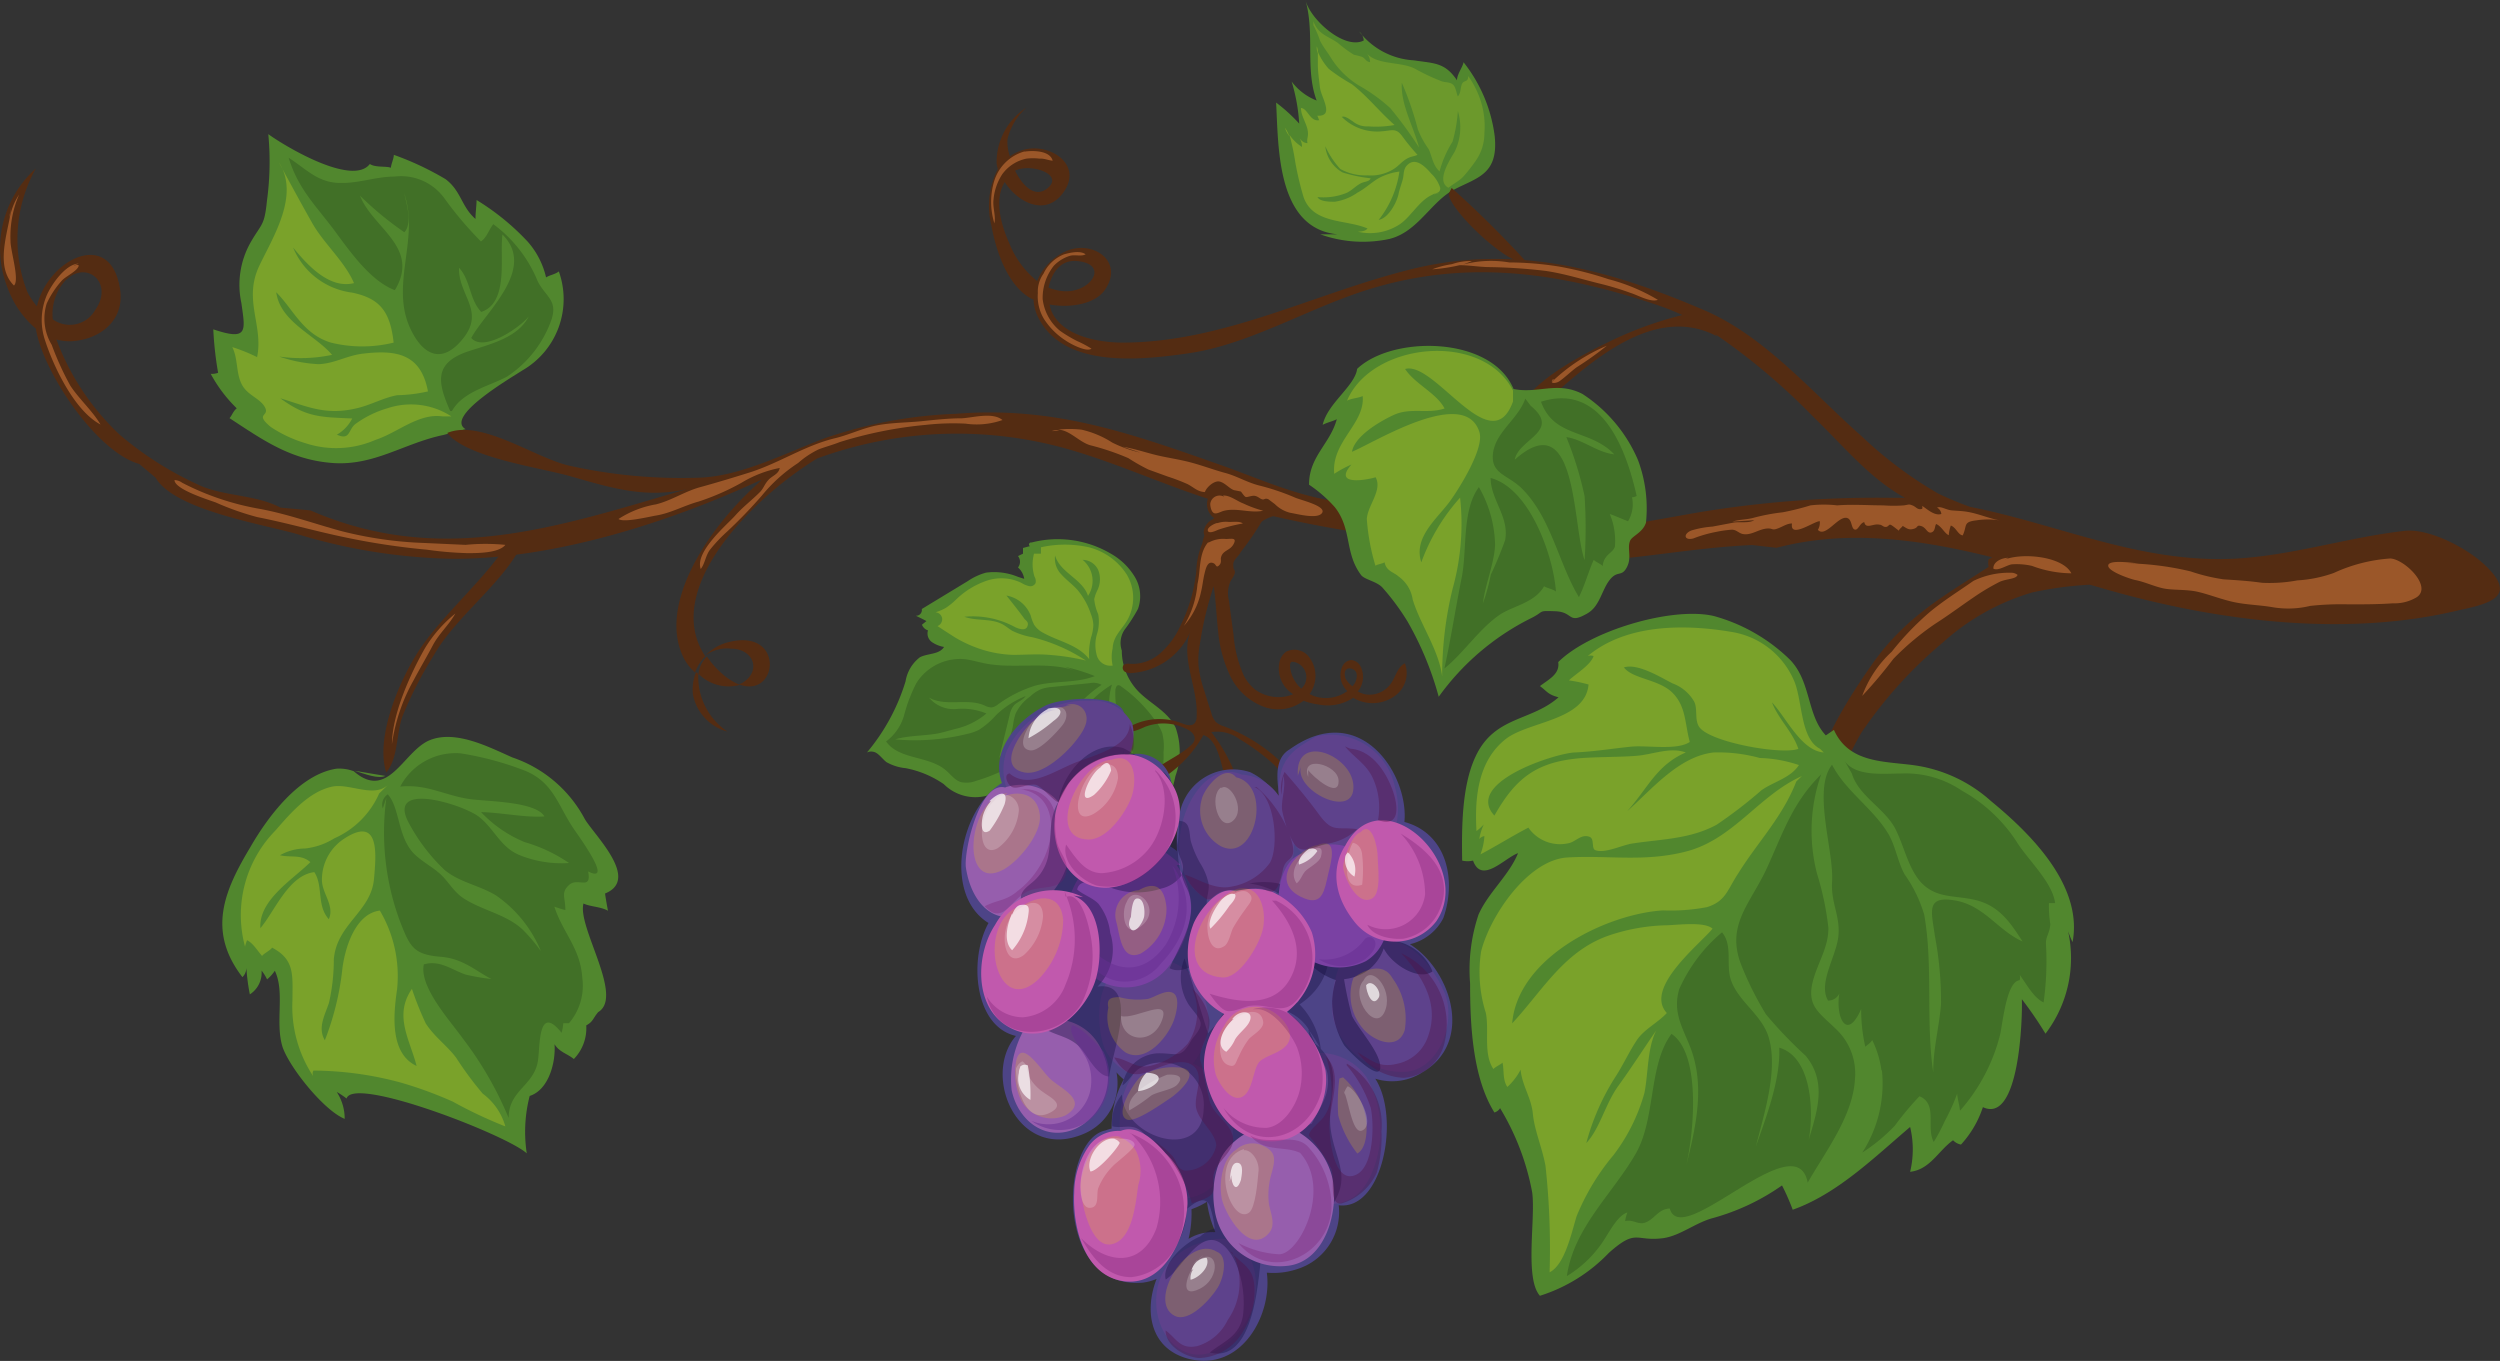 <svg xmlns="http://www.w3.org/2000/svg" viewBox="0 0 144.99 78.93"><rect x="0" y="0" width="144.99" height="78.93" fill="#333333" stroke="none"/><defs><style>.cls-1{fill:#51872e;}.cls-2{opacity:0.5;}.cls-3{fill:#31591f;}.cls-4{opacity:0.3;}.cls-5{fill:#d9e021;}.cls-6{fill:#542c12;}.cls-7{fill:#4d4487;}.cls-8{fill:#5e428c;}.cls-9{fill:#715399;}.cls-10{fill:#191144;}.cls-11{opacity:0.4;}.cls-12{fill:#965ead;}.cls-13{fill:#7a41a3;}.cls-14{fill:#c159ad;}.cls-15{fill:#662d91;}.cls-16{opacity:0.2;}.cls-17{fill:#f9d006;}.cls-18{fill:#fff;}.cls-19{opacity:0.7;}.cls-20{fill:#72166a;}.cls-21{fill:#4f1246;}.cls-22{fill:#9b5729;}</style></defs><g id="Layer_2" data-name="Layer 2"><g id="_ÎÓÈ_1" data-name="—ÎÓÈ_1"><path class="cls-1" d="M65.05,37.65s0,.05,0,.08a.65.65,0,0,0,0,.13Z"/><path class="cls-1" d="M68.18,42.2c-.48-1-1.56-1.42-2.26-2.21a3.42,3.42,0,0,1-.86-2.26,1.38,1.38,0,0,1,.17-1.22,9,9,0,0,0,.77-1.2,2.18,2.18,0,0,0-.19-1.86,3.8,3.8,0,0,0-1.37-1.33,6.07,6.07,0,0,0-4.6-.66c-.06,0-.14,0-.16.1a.09.09,0,0,0,.06.11l-.41.11,0,.33-.29.14a.53.53,0,0,1,0,.66,1.09,1.09,0,0,1,.36.66l-.35-.11a3.62,3.62,0,0,0-1.86-.25,3.52,3.52,0,0,0-1.06.49l-2.67,1.62a.33.33,0,0,1-.35.39c.21.1.42.2.62.31l-.26.21a.55.55,0,0,0,.35.33.61.61,0,0,0,.23.68,1.72,1.72,0,0,0,.7.28c-.27.45-.94.36-1.4.6a2.19,2.19,0,0,0-.83,1.39,11.7,11.7,0,0,1-2.24,4.13.59.59,0,0,1,.63.09c.18.14.32.33.5.47a2.78,2.78,0,0,0,1.11.35,5.81,5.81,0,0,1,2.22.93,2.59,2.59,0,0,0,3.59.06,5.79,5.79,0,0,0,.23,3.37c.09.24.16.58-.08.68a21.6,21.6,0,0,0,3-1.9.33.33,0,0,1,.2.2c.54.12,1.1-.77,1.53-.41a.64.64,0,0,1,.18.32,3.71,3.71,0,0,1,0,2.14.94.94,0,0,1,1-.21,27.85,27.85,0,0,0,2.69-2.52c-.07,0,0,.17.1.16s.14-.09.19-.16a7.74,7.74,0,0,0,.8-2.2A4.17,4.17,0,0,0,68.18,42.2Z"/><g class="cls-2"><path class="cls-3" d="M67.4,42.5a2.84,2.84,0,0,0-.39-.7,8.38,8.38,0,0,0-2-2,.25.25,0,0,0-.15-.06c-.1,0-.15.14-.17.25a4.68,4.68,0,0,0,.45,2.28,8.29,8.29,0,0,1,.88,4,4.35,4.35,0,0,0-.72-2.18,9.32,9.32,0,0,1-.6,3.54c.06-.83.12-1.66.19-2.48A8.34,8.34,0,0,1,65,44a3.07,3.07,0,0,0,.07-.53,3,3,0,0,0-.41-1.12,3.78,3.78,0,0,1-.17-2.65,6.31,6.31,0,0,0-2.64,3.2c-.74,1.49-1.49,3-2.23,4.45a11.57,11.57,0,0,1,1.25-3.28l.9-1.8a6.69,6.69,0,0,1,1.12-1.75,7.28,7.28,0,0,1,1-.8,1,1,0,0,0-.69-.1l-2.17.22a2.35,2.35,0,0,0-.65.13,2,2,0,0,0-.63.42,2.55,2.55,0,0,0-.85,1,3.27,3.27,0,0,0-.15.69,4.68,4.68,0,0,1-.8,1.88l.6-2.47a1.27,1.27,0,0,1,.24-.56c.19-.23.53-.3.69-.56a5.33,5.33,0,0,0-1.71,1.1,4.62,4.62,0,0,1-1,.86,3,3,0,0,1-.66.23,12.59,12.59,0,0,1-4.19.32c.81-.24,1.68-.19,2.51-.35.33-.07.65-.17,1-.26a4.22,4.22,0,0,0,1.78-.89,3.65,3.65,0,0,0-1.75-.26,1.86,1.86,0,0,1-1.58-.66c1,.55,2.21,0,3.23.46a.92.92,0,0,0,.39.11.74.74,0,0,0,.37-.17,7.39,7.39,0,0,1,2.15-1.09c1.14-.31,2.38-.13,3.48-.56a10.84,10.84,0,0,0-1.76-.54l.74.27c-1.69-.64-3.61-.11-5.38-.47-.38-.08-.75-.19-1.14-.24a3,3,0,0,0-2.81,1.38,9,9,0,0,0-.71,1.85A2.86,2.86,0,0,1,51.39,43c.74,1.07,2.47.82,3.46,1.67.29.24.52.58.88.69a1.53,1.53,0,0,0,.87-.07,10.82,10.82,0,0,0,1.71-.67,1.18,1.18,0,0,1,.49-.16.38.38,0,0,1,.38.29.58.58,0,0,1-.09.3,4.07,4.07,0,0,0,0,3.54l1.61-1.22a4.85,4.85,0,0,0,.89-.8c.32-.41.52-.93,1-1.19a.45.45,0,0,1,.42-.05.77.77,0,0,1,.17.19A5.32,5.32,0,0,1,64,49l2-1.82a4.89,4.89,0,0,0,.84-.86,5,5,0,0,0,.64-2.68A3.09,3.09,0,0,0,67.4,42.5Z"/></g><g class="cls-4"><path class="cls-5" d="M65.36,36a2.64,2.64,0,0,0,0-2.66,3.69,3.69,0,0,0-2.21-1.6,6.36,6.36,0,0,0-2.78,0l0,.37-.4,0A2.34,2.34,0,0,0,60,33.45a.51.51,0,0,1,.06.36.33.33,0,0,1-.38.18,1.36,1.36,0,0,1-.43-.18,2.67,2.67,0,0,0-2-.14,4.74,4.74,0,0,0-1.78,1.08,4,4,0,0,1-.61.5,2.73,2.73,0,0,1-.61.26.42.42,0,0,1,.39.35.43.43,0,0,1-.27.45l.52.34.5.32a7.42,7.42,0,0,0,1.43.66,6.71,6.71,0,0,0,1.94.35c.69,0,1.38-.06,2.08,0a13,13,0,0,1,2.14.33,10,10,0,0,0-3.09-1.35,4.36,4.36,0,0,1-1.19-.38c-.19-.12-.36-.26-.55-.37-.67-.36-1.51-.18-2.22-.44a5.12,5.12,0,0,1,2.92.59c.24.12.61.23.72,0s0-.32-.14-.45c-.34-.47-.7-.92-1.06-1.37a1.85,1.85,0,0,1,1.41,1.17,2.41,2.41,0,0,0,.2.53,1.37,1.37,0,0,0,.54.47c.9.5,2,.68,2.65,1.52a3.91,3.91,0,0,1,.11-1.27,2.54,2.54,0,0,0,.13-.72,1.92,1.92,0,0,0-.14-.62,4.22,4.22,0,0,0-.79-1.42c-.28-.31-.62-.55-.9-.86a1.33,1.33,0,0,1-.39-1.12c.29,1,1.6,1.36,1.91,2.34a1.57,1.57,0,0,0-.31-2.09,1,1,0,0,1,.91.61,1.46,1.46,0,0,1-.05,1.14,2.1,2.1,0,0,0-.19.53,2.81,2.81,0,0,0,.23.87,2.41,2.41,0,0,1-.08,1.19,2.23,2.23,0,0,0,0,1.2.82.82,0,0,0,.92.59l0,0a2.29,2.29,0,0,1,0-1C64.56,36.9,65.05,36.52,65.36,36Z"/></g><path class="cls-6" d="M81.48,38.47c-.42.2-.53.75-.79,1.14a1.52,1.52,0,0,1-1.43.67,1.36,1.36,0,0,1-.51-.18,1.34,1.34,0,0,0,.14-1.48.65.65,0,0,0-.54-.34.64.64,0,0,0-.5.37A1.24,1.24,0,0,0,78,39.92a1.07,1.07,0,0,0,.14.16,2.13,2.13,0,0,1-1.84.32,2.17,2.17,0,0,1-.35-.15,1.79,1.79,0,0,0-.1-2.23,1.07,1.07,0,0,0-1.25-.23,1,1,0,0,0-.4.62,1.77,1.77,0,0,0,.59,1.7,1.59,1.59,0,0,0,.21.15,2.21,2.21,0,0,1-.76.17A2.34,2.34,0,0,1,72.8,40a2.59,2.59,0,0,1-.66-.81,7.13,7.13,0,0,1-.6-2.37l-.27-2a1.71,1.71,0,0,1,.1-1.12c.13-.22.36-.49.19-.68s-.44,0-.61.17a17.32,17.32,0,0,0,2.45-3.33.24.24,0,0,0,0-.2c0-.13-.19-.16-.33-.15l-1.24,0a3,3,0,0,0-.6.05,1.91,1.91,0,0,0-1.2,1.06,4.43,4.43,0,0,0-.31.91,4.6,4.6,0,0,0-.34,1.58,9.25,9.25,0,0,1-.91,3.16,4.74,4.74,0,0,1-1.14,1.58,2.44,2.44,0,0,1-1.79.65.5.5,0,0,0-.38.07.28.28,0,0,0,.08.39.74.74,0,0,0,.44.07,4,4,0,0,0,3.37-2.42c-.62,1.55.45,3.27.35,4.94a.58.58,0,0,1-.13.41c-.18.17-.47.09-.7,0a3.58,3.58,0,0,0-3.37.38c.37.2.8,0,1.19-.18a3,3,0,0,1,2.45.13c.25.12.5.35.44.62a.55.55,0,0,1-.19.29c-.88.86-2.36,1.18-2.75,2.34.19.12.44,0,.63-.14a7,7,0,0,0,2.82-2.77c.58.2.82.88,1,1.48.28,1.06.56,2.12.83,3.18a3.51,3.51,0,0,0-.05-2.57,9.69,9.69,0,0,0-1.32-2.26,2.15,2.15,0,0,1,1.64.41,12.17,12.17,0,0,1,2,1.48,3.14,3.14,0,0,0,1.35.88A9.79,9.79,0,0,0,71,42.13a1.29,1.29,0,0,1-.49-.26,1.26,1.26,0,0,1-.26-.53c-.14-.42-.27-.84-.4-1.26a6.73,6.73,0,0,1-.34-1.46,5,5,0,0,1,.08-1.28,19.82,19.82,0,0,1,.8-3.34c.13.88.16,1.77.26,2.65a7.56,7.56,0,0,0,.7,2.56A3.55,3.55,0,0,0,73.32,41a2.42,2.42,0,0,0,2.28-.36,3.78,3.78,0,0,0,.88.22,2.68,2.68,0,0,0,2-.39l0,0a2.09,2.09,0,0,0,.58.24A2.19,2.19,0,0,0,81,40.28,1.62,1.62,0,0,0,81.48,38.47Zm-6.58-.08a.39.39,0,0,1,.15,0,.91.91,0,0,1,.61,1.31,1.12,1.12,0,0,1-.19.24,2,2,0,0,1-.65-1.23C74.81,38.58,74.81,38.45,74.9,38.39Zm3.13.9a.51.51,0,0,1,0-.4c.14-.24.56-.11.64.15a.83.83,0,0,1-.24.76l0,0A1.55,1.55,0,0,1,78,39.29Z"/><path class="cls-7" d="M81.77,54.76a2.91,2.91,0,0,0,1.94-1.52c.77-2.2.21-4.9-2.26-5.57.27-2.74-2.56-7.13-6.64-4.22-1,.58-.71,1.94-.6,2.91a4,4,0,0,0-1.69-1.57,3.15,3.15,0,0,0-4.16,2.82,6.92,6.92,0,0,0-.1,1.75,2.7,2.7,0,0,0-.39-.27c.62-1.38,0-4,0-4a2,2,0,0,0-2.47-1.29,2.13,2.13,0,0,0-.19-2.24c.06-1.4-3.61-1.12-4.57-.64-1.64.81-3.22,2.65-2.53,4.49-2.45,1.5-3.43,6.49-.78,8.12-1.15,2.08-.84,6,1.59,6.55-2,2.3.1,7.32,3.93,5.68a3.18,3.18,0,0,0,1.9-3.57,3.25,3.25,0,0,0,.42.41,5.81,5.81,0,0,0-.7,2.85,2.79,2.79,0,0,0-.35.11c-2.66.52-3,9.24,2.15,8.83a3,3,0,0,0,.81-.22c-.73,1.85-.39,4.07,1.87,4.64,3.07.76,4.85-2.58,4.52-5a4.37,4.37,0,0,0,1.77-.21,3.46,3.46,0,0,0,2.4-3.7c2.56.32,3.58-5.08,2.12-7.34a3.25,3.25,0,0,0,2.72-.36C85.5,60.46,84.17,56.28,81.77,54.76ZM70.45,71.46a2.68,2.68,0,0,0-1.52.39,6.1,6.1,0,0,0,.17-1.72A4.59,4.59,0,0,0,70,69.7a6.22,6.22,0,0,0,.49,1.76Z"/><path class="cls-8" d="M60.86,47.47c2-.24,3.82-2.29,4.36-4.08l-.2.93c.65-.34.86-1.74.63-2.38a2.53,2.53,0,0,0-2.44-1.3,5.06,5.06,0,0,0-4.81,2.88C57.73,45.2,58.77,47.71,60.86,47.47Z"/><path class="cls-8" d="M71.62,52.57c2.41.12,3.45-1.72,3.42-3.63a3.46,3.46,0,0,0,3.55,1.28c2.14-.46,2.86-2.67,2.31-4.57a3.8,3.8,0,0,0-4.57-2.94c-.84.51-1.66.9-2,1.95a4.49,4.49,0,0,0-.17,1.49A2.84,2.84,0,0,0,72,44.92C68.67,43.51,66.09,52.28,71.62,52.57Z"/><path class="cls-9" d="M76.28,42.71h0l.21-.13Z"/><path class="cls-8" d="M83.73,57.46c-.9-1.94-2.52-3.52-4.29-2.66l.12-.09c-1.94-.51-2.47,3-2.26,4.22a4.1,4.1,0,0,0,4.34,3.22C83.59,61.87,84.49,59.08,83.73,57.46Z"/><path class="cls-8" d="M69.31,69.39c2-.62,2.44-3.17,2.09-5a3.91,3.91,0,0,0-2.21-2.71A4.06,4.06,0,0,0,69.44,57,2.94,2.94,0,0,0,65,56.36c-1.56.38-1.39,3.42-.92,4.48a3,3,0,0,0,1.65,1.49,4.11,4.11,0,0,0-.55,1.09A6.39,6.39,0,0,0,65,66C65.32,68,67.15,70.06,69.31,69.39Zm-2.88-6.85Z"/><path class="cls-8" d="M76.61,61.07c-1.71,0-2.28,1.32-3,2.69l.54-1.21c-1.33,1.23-.9,4.15,0,5.49,1.32,2,4.17,2.67,5.33.17a6.31,6.31,0,0,0-.23-5.74A3.31,3.31,0,0,0,76.61,61.07Z"/><path class="cls-8" d="M71.29,72c-.23-.36-1.54,0-1.92.17a3.44,3.44,0,0,0-2,1.79c-.69,1.49-.25,3.74,1.37,4.44s3.36-1,3.89-2.53C73.11,74.62,72.82,72.23,71.29,72Z"/><g class="cls-2"><path class="cls-10" d="M81.23,54.65c-.32-.06-.59-.12-.83-.19a.2.2,0,0,1,0-.07l-.07.06a4.83,4.83,0,0,1-2.92-3c0-.05,0-.11,0-.16a3.29,3.29,0,0,0,.16,1.2c.29.91,1.33,2.93,2.42,2.3a2.4,2.4,0,0,1-1.16.9c-.44.14-3-.23-2.61.44a3.76,3.76,0,0,0,1.25.71,5.09,5.09,0,0,0-.21,1.22,5,5,0,0,0,.69,2.55c.22.31,2.34,2.47,2.08,1.08-.15-.84-1.23-2-1.62-2.77a20.22,20.22,0,0,1-.46-2.13,3.16,3.16,0,0,0,1.25-.42A2.62,2.62,0,0,0,80.25,55c.43.9,2,1.92,2.83,1.34A2.93,2.93,0,0,0,81.23,54.65Z"/></g><g class="cls-11"><path class="cls-10" d="M77.18,65.53c-.25-1.79.78-3.31-.58-4.7a4.48,4.48,0,0,0-1.23-2.58c2-1.32,2.19-3.63.91-5.55a3.47,3.47,0,0,0-2.82-1.54,4.22,4.22,0,0,0-1,.08,4.51,4.51,0,0,1,3.37,2.3c1,1.58.06,3.13-.56,4.61a2.17,2.17,0,0,0-1.17-.43c-1.16-.08-3,.35-3.42,1.54a4.21,4.21,0,0,1,3.11-.79,2.66,2.66,0,0,1,2.11,1.23c-.07.69,1,1.82,1.1,2.65.14,1.18-.44,1.84-.92,2.81l-.31.13a8.16,8.16,0,0,1-2.77.77c.92-.64.26-1.21-.38-1.89-1.15-1.22-2.24-2.7-2-4.49a1.85,1.85,0,0,1,.11-.42,4.81,4.81,0,0,0-.67.68L68.7,55.58a2.93,2.93,0,0,0,.16,2.55c.18.35.72.83.77,1.19s-.37.76-.53,1c-.64,1.17-.83.73-2,.77a2.17,2.17,0,0,0-2,1.86c.35-.22.59-.74,1-1a2.66,2.66,0,0,1,1.71-.3,2.48,2.48,0,0,1,2,2.65c-.08,3.15-4.69,1.66-4.74-.82a2.49,2.49,0,0,0-.56,1.84c.48.13,1-.09,1.42.12.59.27,1,1.12,1.27,1.64.12.21.26.41.39.62,0,.88.28,1.76.27,2.66s-.38,1.86-.45,2.79a3.87,3.87,0,0,0,1.39-2.82,1.15,1.15,0,0,0,0-.19c.45-.35,1-.82,1.33-.28a5.89,5.89,0,0,1,.32,1.39,2,2,0,0,0-.84.46c-1.06.43-2.24,1.68-2,2.5.81-.56,1.37-1.82,2.28-2.22s1.68.84,1.94,1.69a6.09,6.09,0,0,1,.26,2.61c-.21,1.23-1.12,1.5-1.93,2.15,2.32.59,2.72-3.32,2.89-4.73s-.09-1.5-1.29-2.17a2.28,2.28,0,0,0-.69-.28c.18-1.18-.34-2.56-.07-3.71.22-1,1-1,1.74-1.47a14.77,14.77,0,0,0,1.67.5,6.62,6.62,0,0,1,1.41,0,2.31,2.31,0,0,1,1,.81,1.19,1.19,0,0,1,.08.16,6.19,6.19,0,0,1,.43,2.24C78.35,68.18,77.42,67.23,77.18,65.53Zm-.9-5-.37-.79a10.47,10.47,0,0,1,.63,1A3.08,3.08,0,0,0,76.28,60.54Zm-8.61,7.27,0,0a2.3,2.3,0,0,0,0,.26Z"/></g><path class="cls-12" d="M62.07,48.08a2.87,2.87,0,0,0-3.78-2.41c-1.48-.37-2.41,3.74-2.27,4.65.31,2.1,1.77,3.66,3.84,2.45A4.75,4.75,0,0,0,62.07,48.08Z"/><path class="cls-13" d="M68.44,50.15c-3.52-3.67-8.49,1.74-5.89,5.53a3.16,3.16,0,0,0,5.42.1A6.22,6.22,0,0,0,69.06,53a4.17,4.17,0,0,0-.82-2.82Z"/><path class="cls-12" d="M64,61.19a3,3,0,0,0-3.93-1.88.78.78,0,0,0-.52.22,3.35,3.35,0,0,0-.36.21l.22-.06a5.89,5.89,0,0,0-.74,3.54c.36,1.74,1.92,3,3.67,2.26A3.32,3.32,0,0,0,64,61.19Z"/><path class="cls-13" d="M80,50.76a3.05,3.05,0,0,0-4.49-1.26c-1.55.52-1.62,3.42-1,4.61a3.48,3.48,0,0,0,4.71,1.63C80.89,54.72,80.74,52.31,80,50.76Z"/><path class="cls-12" d="M75.47,65.76a2.25,2.25,0,0,0-2.27-.2c-.91-.18-2.1.94-2.42,1.68a5.24,5.24,0,0,0-.35,2.82,3.83,3.83,0,0,0,4.34,3.34c2.12-.32,2.87-3.16,2.52-5A4.21,4.21,0,0,0,75.47,65.76Z"/><path class="cls-14" d="M65,65.59a2.13,2.13,0,0,0-1.78.78,4.79,4.79,0,0,0-.92,2.81c-.1,2,.59,4.84,2.91,5.13s3.56-2.57,3.66-4.49a3.93,3.93,0,0,0-1.26-2.93C67.06,66.26,66,65.16,65,65.59Z"/><path class="cls-10" d="M80.43,54.24a.77.77,0,0,1,0,.15h0Z"/><g class="cls-11"><path class="cls-10" d="M70,52.55c-.07-.47.13-.78.1-1.26a3.48,3.48,0,0,0-.49-1.22,5.84,5.84,0,0,1-.54-1.26c-.11-.4,0-1.13-.58-1.19a.2.2,0,0,0-.11,0s0,.08,0,.12c0,.45-.06.87-.08,1.29s.21.82.23.9a1.1,1.1,0,0,1,0,.81,3.7,3.7,0,0,0,.3.77c.76,1.52-.36,3.21-1,4.64.8.43,1.88-.39,2.24-1.08C70.59,54.06,70.18,53.56,70,52.55Z"/><path class="cls-10" d="M68.31,49.05c-.11-.61-.19-1.3.09-1.41a3.62,3.62,0,0,0-.83-2.8,6.83,6.83,0,0,0-1.31-.75,6.47,6.47,0,0,0-1.11-.7c-1.84-.56-3.54,1.48-3.76,3.1h0c-.59,1-.38,1.85-.57,3A2.66,2.66,0,0,1,60.06,51c-.32.33-.91.62-.85,1.14,1.72-1.12,3.07,2.14,3.26,3.34.32,2-.32,3-1.92,4.16.69.44,1.48.46,2.09,1.11.4.42,1,1.69,1.69,1.68.08-1.08,1.87-5.57-.68-5.21a3.07,3.07,0,0,0,.74-3.11,3.36,3.36,0,0,0-.69-1.7c-.34-.35-.87-.51-1.23-.82.19-.89,1.71-.16,2.28,0a4.46,4.46,0,0,0,2.61-.06,2,2,0,0,0,1.16-.75A5.85,5.85,0,0,1,68.31,49.05Z"/></g><g class="cls-2"><path class="cls-15" d="M68,50.22a5.13,5.13,0,0,1-.39,4.56c-1.36,1.92-3.07,1.58-4.51.1-.24,1,.74,1.79,1.62,2a2.63,2.63,0,0,0,2.61-1c1.58-1.67,2-3.49.81-5.49Z"/><path class="cls-15" d="M79.14,54.48l0,0a2.86,2.86,0,0,1-2.66,1.15,2.44,2.44,0,0,0,2.69,0C80.35,54.71,79.49,54.06,79.14,54.48Z"/><path class="cls-15" d="M62,59.47h.2c-.37.38.65,1.52.84,2a2.92,2.92,0,0,1,.16,1.91A2.49,2.49,0,0,1,59.81,65a2.82,2.82,0,0,0,4.34-1.42A3.34,3.34,0,0,0,64,61C63.71,60.62,62.46,59.27,62,59.47Z"/></g><path class="cls-14" d="M62.25,51.94l.56.09a3.86,3.86,0,0,0-5.1,1.61c-1.09,1.64-1.25,4.63.64,5.83,2.1,1.34,4.32-.39,5.1-2.38C64,55.68,64,52.56,62.25,51.94Z"/><path class="cls-14" d="M65.69,43.77a3.94,3.94,0,0,0-2.89.81A4.23,4.23,0,0,0,61.68,50c2.53,4.22,9-1.54,5.95-5A3.24,3.24,0,0,0,65.69,43.77Z"/><path class="cls-14" d="M78,49.08s-1.41,1.88.53,4.35a3,3,0,0,0,4.77,0C85.55,50.14,80.11,45,78,49.08Z"/><path class="cls-14" d="M74.63,58.69a4.22,4.22,0,0,0,1.45-4.62,4.57,4.57,0,0,0-2.35-2.37,3.67,3.67,0,0,0-2.08,0c-1-.39-2.22,1.22-2.48,2A4.64,4.64,0,0,0,69,56.32,4,4,0,0,0,71,58.81,4.27,4.27,0,0,0,69.83,62c.25,2,1.5,4.06,3.73,4.19s3.61-2.14,3.31-4.12A6.24,6.24,0,0,0,74.63,58.69Z"/><g class="cls-16"><path class="cls-17" d="M59.42,44.8c1,.19,2.37-1.07,2.93-1.78.32-.4.77-1,.65-1.51a.81.81,0,0,0-.46-.6h0a.93.93,0,0,0-.73,0h.33A4.27,4.27,0,0,0,59.73,42C59.11,42.61,57.82,44.5,59.42,44.8Z"/><path class="cls-17" d="M60.31,47.27c-.15-1.3-1.26-1.44-2.18-1.06l.32-.21c-2.35.14-2.86,5.88-.23,4.42C59.08,49.94,60.42,48.35,60.31,47.27Z"/><path class="cls-17" d="M63.14,48.69c1.09,0,2.18-1.6,2.49-2.49s.25-2.63-1.15-2.14C62.58,44.13,60.54,48.67,63.14,48.69Z"/><path class="cls-17" d="M60.25,56.77a5,5,0,0,0,1.41-3.42c-.14-1.59-1.47-1.44-2.42-.77l.08-.08C56.5,53.24,57.67,59.26,60.25,56.77Z"/><path class="cls-17" d="M64.92,57.83c-.52,0-.75.11-.64.61a2.53,2.53,0,0,0,1,2.6c1.15.64,2.4-.82,2.79-1.84.13-.35.39-1.31,0-1.59s-1.1.22-1.48.32A4.07,4.07,0,0,1,64.92,57.83Z"/><path class="cls-17" d="M68.64,62h0Z"/><path class="cls-17" d="M66.17,62.42c-.34.28-1.6,2.18-.81,2.51.48.2,2.14-1,2.51-1.24.57-.39,1.7-1.46.75-1.74A3.47,3.47,0,0,0,66.17,62.42Z"/><path class="cls-17" d="M68.59,61.94a1.58,1.58,0,0,0-.35-.06Z"/><path class="cls-17" d="M60.94,62.6c-.52-.46-1.68-2.41-2-1.1a3.82,3.82,0,0,0,.22,2.19,2,2,0,0,0,2.63,1C63.18,63.87,61.56,63.15,60.94,62.6Z"/><path class="cls-17" d="M70.88,56.69c1,.08,2.08-1.8,2.32-2.65.3-1,0-2.86-1.48-2.48C69.47,52.46,68,56.46,70.88,56.69Z"/><path class="cls-17" d="M64.75,53.5c.21.81.3,2.28,1.41,1.8a3,3,0,0,0,1.49-2.67c-.12-1.25-.71-1.52-1.61-1A1.44,1.44,0,0,0,64.75,53.5Z"/><path class="cls-17" d="M70.81,49.08c2,1,3-3.52.88-4-.7-.85-1.89.7-2,1.3A2.37,2.37,0,0,0,70.81,49.08Z"/><path class="cls-17" d="M76.41,49l.11,0c-1,0-3.2,2.15-.88,3.1,1.08.44,1.18-.51,1.39-1.4C77.19,50,77.65,48.53,76.41,49Z"/><path class="cls-17" d="M79.57,52.11c.57-.31.33-1.89.33-2.43s-.34-2.14-1-1.41c-.46.09-1,1.51-1,2S78.69,52.6,79.57,52.11Z"/><path class="cls-17" d="M78.49,45.53c-.12-1.76-3.41-3.07-3.22-.54l.2-.6C74.93,45.82,78.65,47.65,78.49,45.53Z"/><path class="cls-17" d="M73.66,58.59A2,2,0,0,0,71,59.5a3.41,3.41,0,0,0-.48,2.85c.18.48.83,1.55,1.48,1.28s.66-1.56,1-2,1.43-.55,1.74-1.21S74.31,58.9,73.66,58.59Z"/><path class="cls-17" d="M73.29,66.47a1.41,1.41,0,0,0-1.6.21c-.83.51-1,2-.83,2.84s1.57,3.32,2.73,2c.43-.49.09-1.17,0-1.72A4.44,4.44,0,0,1,73.76,68C73.94,67.31,74.05,66.83,73.29,66.47Z"/><path class="cls-17" d="M64.86,65.93l.16,0c-1.46-.31-2.29,1.66-2.35,2.81,0,.85.54,3.68,1.8,3.42s1.4-2.53,1.55-3.45a2.67,2.67,0,0,0-.11-1.91A1.74,1.74,0,0,0,64.86,65.93Z"/><path class="cls-17" d="M70.58,72.6h0c-1.7-1.06-4.1,2.92-2.44,3.72.83.41,2.09-1,2.48-1.64S71.21,72.84,70.58,72.6Z"/><path class="cls-17" d="M77.89,62.48l-.21.07a10.92,10.92,0,0,0-.07,2.13,6.18,6.18,0,0,0,1.11,2.22c.59-.33.59-1.55.49-2.14A4.15,4.15,0,0,0,77.89,62.48Z"/><path class="cls-17" d="M80.75,56.72c-.71-1.23-2.26,0-2.26,0A3,3,0,0,0,79,59.6c.62.78,2.08,1.38,2.47.14A4,4,0,0,0,80.75,56.72Z"/></g><g class="cls-16"><path class="cls-18" d="M60.86,41.17h.67a2.28,2.28,0,0,0-1.68.72c-.34.38-.92,1.53-.09,1.63.52.06,1.55-1.08,1.84-1.44C62.15,41.4,61.72,40.67,60.86,41.17Z"/><path class="cls-18" d="M63.57,44.52l-.23.14Z"/><path class="cls-18" d="M63.57,44.52l.06,0,0,0Z"/><path class="cls-18" d="M63.41,47.21a3,3,0,0,0,1.43-2.08c0-.87-.6-.93-1.21-.64a3.15,3.15,0,0,0-1,1.58C62.39,46.82,62.47,47.7,63.41,47.21Z"/><path class="cls-18" d="M57.67,46.44c-1,.83-1,3.45.21,2.74A3.05,3.05,0,0,0,59.09,47C59.09,46.21,58.15,45.73,57.67,46.44Z"/><path class="cls-18" d="M59.4,55.37a3.42,3.42,0,0,0,1.09-2.2c0-1.07-.8-.91-1.39-.45C57.82,53.43,58.09,56.39,59.4,55.37Z"/><path class="cls-18" d="M66.16,53.73c1.34-1-.35-2.59-.81-1.43h0C65,52.87,65.16,54.47,66.16,53.73Z"/><path class="cls-18" d="M71.5,53.84a10.63,10.63,0,0,1,.73-1.11c.21-.33.62-.65.1-1-.26-.15-.68.07-.68.07a2,2,0,0,0-1.59,1.61c-.13.55.09,2,.93,1.47C71.26,54.73,71.37,54.12,71.5,53.84Z"/><path class="cls-18" d="M71.51,47.6c.78-.68-.21-2.29-.68-1.89l0-.05C70.07,46.15,70.7,48.31,71.51,47.6Z"/><path class="cls-18" d="M75.73,49.54l.14-.12c-.6.34-1.12,1.18-.67,1.81.23-.17.29-.45.48-.68s.84-.52.93-.87C76.83,48.86,76.18,49.2,75.73,49.54Z"/><path class="cls-18" d="M71.75,59a2,2,0,0,0-1,1.57c0,.34,0,1,.46,1.19s.43-.13.64-.5a5,5,0,0,1,.58-1c.24-.26.88-.59.83-1C73.14,58.44,72.26,58.64,71.75,59Z"/><path class="cls-18" d="M67.35,59.27c.67-1.58-1.49-.12-2.33-.34V58.8C64.88,60.39,66.76,60.68,67.35,59.27Z"/><path class="cls-18" d="M60.53,63.36a2.59,2.59,0,0,1-.86-.94c-.15-.31-.06-.69-.38-.87a.83.83,0,0,0-.37.43c0,1,.53,3.32,2,2.54C61.8,64.06,60.94,63.66,60.53,63.36Z"/><path class="cls-18" d="M58.91,62v0Z"/><path class="cls-18" d="M65,66.05c-2.47-.61-2.82,4-1.81,4,.6,0,.38-.73.5-1.13a3.81,3.81,0,0,1,.85-1.29c.19-.21,1.25-1,1.26-1.23S65.39,66,65,66.05Z"/><path class="cls-18" d="M72.14,66.71l0-.07c-2.07.66-.71,4.42.3,3.69.38-.28.5-1.87.54-2.32C73.09,67.36,72.57,66.65,72.14,66.71Z"/><path class="cls-18" d="M69.17,73.34l.27-.22,0-.06Z"/><path class="cls-18" d="M69.49,73.06l.29-.26A1.36,1.36,0,0,0,69.49,73.06Z"/><path class="cls-18" d="M69.44,73.12c-.61.74-1.12,2.26.15,1.62S70.66,72.24,69.44,73.12Z"/><path class="cls-18" d="M67.69,62.33s-2.44.88-2.2,2.07a9.46,9.46,0,0,0,1.27-.86c.37-.23,1.24-.34,1.51-.63C68.71,62.43,68.27,62.29,67.69,62.33Z"/><path class="cls-18" d="M79,51.31A7.72,7.72,0,0,0,79,49.58c-.06-.65-.54-.7-.54-.7C78.1,49.42,77.71,51.76,79,51.31Z"/><path class="cls-18" d="M75.87,45.06v-.4c.25.37,1.83,1.74,1.76.59C77.58,44.33,75.38,43.75,75.87,45.06Z"/><path class="cls-18" d="M79.09,56.85c-.88.95.78,3.27,1.28,1.65C80.74,57.29,79.51,55.94,79.09,56.85Z"/><path class="cls-18" d="M78,63.49a.36.36,0,0,1,0-.1l-.08-.17Z"/><path class="cls-18" d="M78.16,63a1,1,0,0,0-.19.36c.27.64.49,2.51,1.06,2.19C79.8,65.15,78.68,63.17,78.16,63Z"/></g><g class="cls-19"><path class="cls-18" d="M60.73,41.11h.06a2.08,2.08,0,0,0-1.14,1.7,7.73,7.73,0,0,0,1.45-1C61.77,41.35,61.57,40.88,60.73,41.11Z"/><path class="cls-18" d="M57.38,46.47l.09,0a2.11,2.11,0,0,0-.46.82c-.11.41-.16,1.25.39.88a6.86,6.86,0,0,0,.86-1.52C58.54,45.71,57.82,46,57.38,46.47Z"/><path class="cls-18" d="M64.44,44.69c-.1-.88-.63-.17-.63-.17-.61.35-1.47,2.36-.36,1.58A3.94,3.94,0,0,0,64.44,44.69Z"/><path class="cls-18" d="M59.24,52.48c-.26,0-.43.28-.54.57l0-.08c-.27.58-.54,1.64,0,2.14a3.88,3.88,0,0,0,.93-2C59.68,52.75,59.75,52.41,59.24,52.48Z"/><path class="cls-18" d="M59.16,61.87s0,0,0,.05a.68.68,0,0,0-.07.31,1.42,1.42,0,0,0,.67,1.56,9.08,9.08,0,0,0-.15-2A.38.38,0,0,0,59.16,61.87Z"/><path class="cls-18" d="M71.61,51.85l0,0h-.07c-.14-.07-.49.07-.78.44s-.76,1.15-.56,1.57a8.79,8.79,0,0,0,1.11-1.34C71.66,52.15,71.7,51.94,71.61,51.85Z"/><path class="cls-18" d="M71.45,59.13l.11-.05c-.62.54-1.13,1.56-.44,1.92a2.19,2.19,0,0,0,.51-.72c.21-.34.57-.6.77-.91C72.89,58.58,71.86,58.49,71.45,59.13Z"/><path class="cls-18" d="M78.17,49.43a.85.85,0,0,0-.14.21h0c0,.1,0,0,0,0a1.12,1.12,0,0,0,.52,1.2A1.43,1.43,0,0,0,78.17,49.43Z"/><path class="cls-18" d="M64.62,66.05l.06,0c-.84-.18-1.76,1.15-1.44,1.89.4,0,1.56-1.3,1.7-1.66A.54.54,0,0,0,64.62,66.05Z"/><path class="cls-18" d="M71.79,67.44c-.45-.07-.44.85-.47,1.07l.09-.35c0,.53.29,1.09.56.27C72,68.21,72.17,67.5,71.79,67.44Z"/><path class="cls-18" d="M69.11,73.67l.11-.08a.87.87,0,0,0-.17.63c.47-.1,1.17-.76.93-1.27A.92.92,0,0,0,69.11,73.67Z"/><path class="cls-18" d="M66.49,62.21A1.8,1.8,0,0,0,66,63.28C66.88,63.22,67.93,62.29,66.49,62.21Z"/><path class="cls-18" d="M65.94,52.11c-.24,0-.32.6-.35,1.07a.87.87,0,0,0-.11.47c.2.79.83-.14.88-.52S66.33,52.07,65.94,52.11Z"/><path class="cls-18" d="M79.23,57.14c0,.39.36,1.35.73.72C80.16,57.51,79.56,56.71,79.23,57.14Z"/><path class="cls-18" d="M75.94,49.21s-.74.5-.6.93a2,2,0,0,0,1.06-.78C76.29,49.19,76.14,49.2,75.94,49.21Z"/></g><g class="cls-4"><path class="cls-20" d="M63.61,51.36a3.45,3.45,0,0,0,3-.85A3.82,3.82,0,0,0,67,44.66v.07c1,1.15.51,3.59-.54,4.69a3.79,3.79,0,0,1-2.55,1.22c-1,0-1.55-.93-2.08-1.66C61.54,50,62.71,51.09,63.61,51.36Z"/><path class="cls-20" d="M72.46,58.34c1.12-.17,2,.63,2.81-.41A3.7,3.7,0,0,0,74,52.23l-.23,0c1.14,1.26,2,2.94,1,4.62s-3.15,1.24-4.62.78c.22.31.63.91,1,1S72.14,58.39,72.46,58.34Z"/><path class="cls-20" d="M81.23,48.34h0a5.2,5.2,0,0,1,1.42,3.52,2.3,2.3,0,0,1-3.35,1.77c.29.67,1.43.88,2.1.81a2.84,2.84,0,0,0,2.12-1.74C84.34,50.66,82.79,49.28,81.23,48.34Z"/><path class="cls-20" d="M76.64,63.32a4.4,4.4,0,0,0-.89-3.52,2.7,2.7,0,0,0-3.09-1.27H73c.89.08,1.89,1.44,2.22,2.21a4.24,4.24,0,0,1,.13,2.61c-.23.84-.94,1.95-1.88,2.06a3.13,3.13,0,0,1-2.52-1.16C72.54,67,75.81,66.21,76.64,63.32Z"/><path class="cls-20" d="M57.23,57.79a2.11,2.11,0,0,1-.06-.29A.94.94,0,0,0,57.23,57.79Z"/><path class="cls-20" d="M61.8,52l.06,0-.12-.32Z"/><path class="cls-20" d="M63.33,54.78c-.06-.62-.53-3.1-1.47-2.77a6.67,6.67,0,0,1-.06,5.08A2.89,2.89,0,0,1,59.32,59a2.47,2.47,0,0,1-2.09-1.21c.59,2.72,4.19,2.63,5.51.37A6.15,6.15,0,0,0,63.33,54.78Z"/><path class="cls-20" d="M59.59,51.7c.86-.42,2.2.07,2.28-1.35,0-.48-.4-.94-.54-1.4a4.79,4.79,0,0,1-.13-1.41,1.71,1.71,0,0,0-2-1.74h.13c1.83.34,1.89,2.38,1.3,3.78A5.11,5.11,0,0,1,59,51.69c-.65.56-1.19.5-1.89.87C58.17,53.69,58.58,52.2,59.59,51.7Z"/><path class="cls-20" d="M72.51,65.86c.83,1,1.91.56,2.89,1,1.87,2.11-.08,6-1.27,5.88a5.72,5.72,0,0,1-2.31-.65c1.88,2.33,5.26.7,5.4-2a5.12,5.12,0,0,0-1.34-3.56C75.1,65.64,73.59,66.49,72.51,65.86Z"/><path class="cls-20" d="M65.49,65.7l.13.07a5.48,5.48,0,0,1,1.45,5.46c-.88,2.32-2.89,2.09-4.38.56.65,1.11,1.48,2.29,2.93,2.28a3.36,3.36,0,0,0,2.85-2.44A4.83,4.83,0,0,0,65.49,65.7Z"/></g><g class="cls-11"><path class="cls-21" d="M79.68,45.27a4.08,4.08,0,0,1,.24,2.29c1.27.46,1.18-.76.87-1.66-.38-1.1-1.2-2.38-2.48-2.48L78,43.29C78.6,44,79.31,44.34,79.68,45.27Z"/><path class="cls-21" d="M81.26,55.28l.13.14c1.16,1.31,2.08,2.83,1.44,4.66A2.4,2.4,0,0,1,81,61.7c-1,.24-1.44-.19-2.27-.68a3.44,3.44,0,0,0,2.67,1.49,2.61,2.61,0,0,0,2.35-1.93A4.54,4.54,0,0,0,81.26,55.28Z"/><path class="cls-21" d="M65.73,43.41A2.49,2.49,0,0,0,65.52,42c0,1.28-2,1.79-3.11,2.21-1.36.54-2.79,1.63-3.94.58l.07.07c-.36.06-.11.69.19.8s1-.23,1.35-.14,1.08,1,1.31,1c0,0,.39-.76.58-1.07a4.26,4.26,0,0,1,2.87-1.68C65.39,43.69,65.51,43.94,65.73,43.41Z"/><path class="cls-21" d="M70.3,69.22c.18-.3,0-.83.1-1.17.2-.75,1.31-1.34,1.09-2.18s-1.13-1.19-1.35-2.07-.48-2.32-.52-2.27c-.15-.76.62-1.53.52-2.39a3.16,3.16,0,0,0-1-1.8,3.32,3.32,0,0,1-.25,3.18,4.27,4.27,0,0,1-2.08,1.27c-.92.26-1.36-.36-2.19-.46.61,1,1.12,1.18,2.15.76.64-.26,1.81-.79,2.44-.27s.11,1.55.14,2.24c0,.84,1.15,1.58,1.19,2.37a1.83,1.83,0,0,1-1.83,1.46c-.48-.12-.41-.45-.7-.83a5.6,5.6,0,0,0-1.12-.93,7.89,7.89,0,0,1,2.23,3.66C69.43,69.69,70.15,69.48,70.3,69.22Z"/><path class="cls-21" d="M78.09,61.77a7.15,7.15,0,0,1,1.41,2.49c.2.93.18,3.37-.83,3.86-1.32.65-1.6-2.17-1.57-3,.06-1.17.8-2.87-.2-3.84a6.22,6.22,0,0,1,.32,2.26,2.56,2.56,0,0,1-.43,1.21c-.19.29-.88.78-.88,1.11a9.91,9.91,0,0,1,1.31,1.94c.21.59-.18,2.07.57,2a3.27,3.27,0,0,0,2.06-1.8,7.8,7.8,0,0,0,.27-2.41,4.09,4.09,0,0,0-2-3.9Z"/><path class="cls-21" d="M71.34,72.57l.21.22a1.09,1.09,0,0,0-.08-.15Z"/><path class="cls-21" d="M71.55,72.79a3.82,3.82,0,0,1-.35,3.77,2.85,2.85,0,0,1-1.77,1.51c-1,.2-1.18-.43-1.83-.91,0,.9,1.14,1.54,1.93,1.6a3.05,3.05,0,0,0,2.54-1.5,4.43,4.43,0,0,0,.68-2.61C72.7,73.6,72.18,73.39,71.55,72.79Z"/><path class="cls-21" d="M78.71,48.09c-1.16-.17-1.41.25-2.21-.85-.62-.85-1.32-1.69-2-2.47a2.39,2.39,0,0,0-.19,1.33L74.42,45c.2.6-.14,1.37-.06,2a8.24,8.24,0,0,0,.27,1,6.77,6.77,0,0,0-1.75-2.35h-.13c1.19.46,1.45,3.44.9,4.39a3.47,3.47,0,0,1-2.18,1.37c-1,.25-2-.46-2.75-.68A3.18,3.18,0,0,0,70,52.16c.4.09.43-.62,1.7-.54.51,0,.93-.16,1.43-.08s.9.7,1.27-1.09c.19-.92,1-.35.36-2.13a2.89,2.89,0,0,0,.37.72c.46.53,1.21,0,1.83-.11A3.14,3.14,0,0,0,78.71,48.09Z"/></g><path class="cls-1" d="M32.41,15.74c-.2.17-.56.22-.74.35A4.71,4.71,0,0,0,30.59,14a14.06,14.06,0,0,0-2.95-2.4c0,.28-.08.93-.06,1.1-.82-.7-.83-1.63-1.74-2.31a17,17,0,0,0-3-1.41c0,.22-.15.51-.17.75-.26-.11-.91,0-1.22-.22-1,1.31-4.88-1-5.89-1.73a16.78,16.78,0,0,1-.08,3.88c-.14,1.45-.32,1.31-.93,2.37A5,5,0,0,0,14,17.58c.22,1.6.42,2.21-1.63,1.52a20,20,0,0,0,.28,2.52,1,1,0,0,1-.43.06,8.22,8.22,0,0,0,1.51,2c-.22.18-.28.43-.42.57,1.94,1.27,3.53,2.41,5.95,2.6s4.16-1.14,6.44-1.62L27,24.89c-1.21-.73,2.56-2.93,3.3-3.41A4.77,4.77,0,0,0,32.41,15.74Z"/><path class="cls-1" d="M22.35,45l-1.8-.3C21.22,44.9,21.92,45.19,22.35,45Z"/><path class="cls-1" d="M33.92,47.51a7.46,7.46,0,0,0-4.2-3.58c-1.32-.58-3.28-1.62-4.8-1s-2.4,3.55-4.4,1.8h0a2.39,2.39,0,0,0-1-.15c-2.17.33-4,2.81-5,4.55C13,51.66,12,54,14.06,56.67a.78.78,0,0,0,.23-.53,11.66,11.66,0,0,0,.2,1.53,1.5,1.5,0,0,0,.68-1.38,2.72,2.72,0,0,1,.32.51,2.4,2.4,0,0,0,.45-.5c.6,1.26,0,3,.45,4.43.41,1.19,2.39,3.67,3.6,4.16a2.83,2.83,0,0,0-.46-1.56,4.35,4.35,0,0,1,.57.38c.39-1.34,9.3,2.12,10.45,3.18a8.31,8.31,0,0,1,.17-3.33c1.1-.35,1.52-1.94,1.44-3,.28.46.75.55,1.12.86A2.56,2.56,0,0,0,34,59.47c.41-.23.36-.37.69-.77,1.52-.9-1.22-4.93-.85-6.3.39.19,1,.18,1.42.42-.06-.32-.12-.64-.17-1C37.13,51,34.51,48.48,33.92,47.51Z"/><path class="cls-6" d="M144.25,32.9c-1.07-1.08-3.36-2.28-4.81-2.11-3.26.37-6.49,1.43-9.82,1.61-5.5.28-10.25-2-15.35-3a18.35,18.35,0,0,1-1.87-.78A23.5,23.5,0,0,1,108,25.33c-2.84-2.5-5.6-5.8-9.14-7.33-5.47-2.35-10.9-3.85-16.83-2.43-5.69,1.37-10.95,4.28-16.9,4.3-1.37,0-3.38-.35-4.08-1.68a1.84,1.84,0,0,1-.18-.53c1.15.21,2.59,0,3.19-.82,1.22-1.73-.79-3-2.32-2.23a3.22,3.22,0,0,0-1.59,1.69,5.28,5.28,0,0,1-1.61-2.18c-.48-1.07-.9-2.54-.27-3.56.75,1.17,2.33,2,3.35.67,1.34-1.74-.93-3.09-2.47-2.47a2.46,2.46,0,0,0-.58.31,2.54,2.54,0,0,1-.14-1,3.58,3.58,0,0,1,1.1-1.83A3.76,3.76,0,0,0,57.8,9.48a1.83,1.83,0,0,0,.07.32,4.73,4.73,0,0,0-.37,3.3c.27,1.46.93,3.47,2.31,4.22l.13.05a2.63,2.63,0,0,0,.22.93c1.44,3.11,6,2.58,8.7,2.2C72,20.06,75,18.38,78,17.26c6.22-2.36,12-1.64,18.23.47.46.16.9.34,1.34.54a21.52,21.52,0,0,0-4.17,1.51c-1.53.74-5.89,2.89-5.42,5,2.83-2.34,7.3-7.58,11.63-5.26l-.16-.16a.06.06,0,0,0,0,0,37.18,37.18,0,0,1,5.66,4.76c1.76,1.69,3.3,3.62,5.37,4.75-.27,0-.54,0-.82,0a63.3,63.3,0,0,0-11,.82c-3.93.67-7.69,1.6-11.63.43l-1.57-.15c-2.33.14-5-.58-7.39-.82-2.81-.29-5.09-1.44-7.7-2.33C65.21,25,60.93,23.56,55.42,24a26.23,26.23,0,0,0-7.54,1.4c-2.23.83-4.82,2.19-7.23,2.3a29.87,29.87,0,0,1-7.71-.71c-2-.49-5.07-2.69-7-1.88,1.09,1.42,5.33,2,7.1,2.5,2.36.67,4.33,1.31,6.79.76C32.35,30.56,25.56,32.89,18,29.6l-1.73-.16c-1.39-.73-3.1-.65-4.55-1.23a19.44,19.44,0,0,1-4.78-3,14.55,14.55,0,0,1-3.67-5.52,2.93,2.93,0,0,0,.9.1c1.63-.11,3-1.18,2.81-2.89-.47-3.75-4.19-1.91-4.84.86a4.36,4.36,0,0,1-.55-.82,8.41,8.41,0,0,1,.49-7.17,6.22,6.22,0,0,0-1.61,7,5.57,5.57,0,0,0,1.61,2.29c.39,2.47,3.5,7.15,6,7.85l.94.79c1.11,1.9,6.25,2.7,8.3,3.3a33,33,0,0,0,9,1.41c5.88,0,12.47-2.11,17.76-4.55l.08,0c-3.23,2.82-6.07,7.35-4.47,10.37a2.84,2.84,0,0,0,.62.77,2.63,2.63,0,0,1,.59-.94c-2.55-3.86,2.68-9.14,6.49-11.47a23.56,23.56,0,0,1,14.93-.43c3.12.94,6,2.33,9.11,3.18a72.81,72.81,0,0,0,8.89,1.77c3.35.48,6.66,1.47,10.06,1.5,3.81,0,7.48-.84,11.24-1l1.41.16c4.14-1.09,8.38-.48,12.51.55l-.21.11a1.14,1.14,0,0,0,0,.45c-2.66,1.72-4.84,2.92-6.76,5.65-1.18,1.68-3.92,5.77-3.23,7.85,1.23-.51,2-3.13,2.85-4.23a25.13,25.13,0,0,1,4.49-4.89,13.29,13.29,0,0,1,5.18-2.9,20.79,20.79,0,0,1,3.34-.45l1.29.37c6.32,1.77,13.62,2.68,20.12,1.11C144.44,35,145.93,34.59,144.25,32.9Zm-83.48-22c-.73.62-1.45-.1-1.9-1C59.76,9.45,61.72,10.1,60.77,10.9Zm1.7,4.24c1.9.18.79,1.84-.76,1.75a2.89,2.89,0,0,1-.9-.21C61,15.82,61.5,15.05,62.47,15.14ZM3.63,16.46c1.21-1.55,3.06-.13,1.89,1.52a1.69,1.69,0,0,1-2.46.54A2.92,2.92,0,0,1,3.63,16.46Z"/><path class="cls-6" d="M40.19,40.29a2.77,2.77,0,0,0,2,2.14,3.82,3.82,0,0,1-1.69-3.35l-.13-.1A2.61,2.61,0,0,0,40.19,40.29Z"/><path class="cls-6" d="M41,38.08a1.62,1.62,0,0,0-.49,1,2.46,2.46,0,0,0,2.4.64,3.58,3.58,0,0,1-1.09-.7A5.07,5.07,0,0,1,41,38.08Z"/><path class="cls-6" d="M42.39,37.62c1.3,0,1.82,1.29.64,2l-.17.07c2.29.87,2.68-3.31-.64-2.44a2.71,2.71,0,0,0-1.3.76l0,0A2.08,2.08,0,0,1,42.39,37.62Z"/><path class="cls-1" d="M115.47,46.46A8.4,8.4,0,0,0,111,44.38c-1.76-.24-3.77-.12-4.64-2.05l-.47.32c-1.11-1.18-.84-3.1-2.07-4.38a10.16,10.16,0,0,0-4.45-2.55c-2.46-.55-7.21.89-9,2.68.11.69-.55,1-1.06,1.39.4.29.45.49,1.08.65-1.61,1.42-3.73,1.07-4.83,3.47-.79,1.71-.79,4.14-.76,6a1.34,1.34,0,0,0,.63,0c.5,1.4,1.85-.17,2.61-.43-.52,1.29-1.72,2.27-2.29,3.56a10.07,10.07,0,0,0-.49,4c0,2.35.13,5.43,1.41,7.48a.59.59,0,0,0,.33-.25,14.54,14.54,0,0,1,1.86,4.88c.21,1.5-.45,5,.45,6a9.47,9.47,0,0,0,4-2.49c1.62-1.44,1.53-.64,3.14-.85,1-.14,1.88-.9,2.9-1.17a12.94,12.94,0,0,0,4-1.89,13,13,0,0,1,.62,1.41c2.6-.92,4.79-3.09,6.81-4.8a5.58,5.58,0,0,1,0,2.6c1.16-.13,1.64-1.23,2.49-1.83a.84.84,0,0,0,.46.25A5.93,5.93,0,0,0,115,64.21c2.12,1,2.3-5.15,2.26-6.26a21.84,21.84,0,0,1,1.37,2A7.23,7.23,0,0,0,119.94,54a5.88,5.88,0,0,0,.26.64C120.82,51.36,117.76,48.34,115.47,46.46Z"/><path class="cls-1" d="M95,26.69a8.59,8.59,0,0,0-3.22-3.84c-1.47-.76-2.57,0-4-.29-1.27-3.07-7-3.13-9.07-1.17-.13,1-1.72,2-2,3.25.22-.13.61-.21.82-.33-.39,1.44-1.62,2.17-1.61,3.8a7.88,7.88,0,0,1,1.5,1.31c1,1.28.55,2.63,1.51,3.92.19.27.89.37,1.23.72a13.7,13.7,0,0,1,1.48,2,18.43,18.43,0,0,1,1.8,4.35,14.61,14.61,0,0,1,5.28-4.52c.92-.44.39-.48,1.48-.44s.71.79,1.87.12c.71-.41.82-1.34,1.28-1.93s.69-.15,1-.74,0-1.08.19-1.54c.12-.28.74-.47.92-1.05A8,8,0,0,0,95,26.69Z"/><path class="cls-1" d="M86.69,7.92c.21,2.19-1,2.37-2.35,3.07s-2.11,2.47-3.77,2.87a7.31,7.31,0,0,1-4-.27c.33,0,.67,0,1,0-3.54-.35-3.42-5.07-3.56-7.64a9.71,9.71,0,0,1,1.34,1.22,10.59,10.59,0,0,0-.44-2.44,3.33,3.33,0,0,0,1.45,1.1C75.68,4,76.27,2,75.71,0,76,1.16,78,2.91,79.09,2.35a.73.73,0,0,0-.26-.52A4.32,4.32,0,0,0,82,3.5c1.17.18,1.8.11,2.5,1.16,0-.36.33-.76.38-1.05A8.63,8.63,0,0,1,86.69,7.92Z"/><path class="cls-6" d="M84.19,10.9l-.16.31c-.11.84,3.54,4.34,4.51,4A60.53,60.53,0,0,0,84.19,10.9Z"/><path class="cls-6" d="M29.49,31.33l-.16.31c-1,1.7-3.53,3.91-4.88,5.86-1.19,1.71-2.72,5.2-2.05,7.3.7-.83.57-2.2.94-3.25A22.76,22.76,0,0,1,25.16,38c1.33-2.34,4.25-4.35,5.22-6.68A1.24,1.24,0,0,0,29.49,31.33Z"/><g class="cls-4"><path class="cls-5" d="M13.47,20.13c.34.68.21,1.47.54,2.14s1.08.82,1.36,1.36-.63.33.33,1.13a7.48,7.48,0,0,0,2,.94,5.7,5.7,0,0,0,4.08-.19c1.27-.41,2.5-1.56,3.88-1.36h.52a4.31,4.31,0,0,0-3.72-.47,6,6,0,0,0-1.82.89c-.46.32-.3,1-1.1.64a2.31,2.31,0,0,0,.89-.94c-1.83-.08-2.66-.06-4.17-1.17,1.63.5,2.64,1,4.42.58.81-.18,1.54-.61,2.36-.76a8.58,8.58,0,0,0,1.78-.22c-.4-2.15-1.78-2.43-3.77-2.19-.9.1-1.67.58-2.57.61a8.22,8.22,0,0,1-2.28-.44,8.75,8.75,0,0,0,3.06-.1c-1-1.17-3-1.9-3.24-3.63,1,1,1.55,2.43,3.17,2.92a7.59,7.59,0,0,0,3.64,0c-.2-1.78-.77-2.56-2.41-2.9A4.29,4.29,0,0,1,17,14.36c.82,1,2.1,2.42,3.53,2.06-.53-1.25-1.74-2.28-2.42-3.48s-1.3-2.35-1.94-3.53c1.23,1.9-.33,4.32-1.13,6-.95,2,.25,3.45-.13,5.3A10.26,10.26,0,0,0,13.47,20.13Z"/></g><g class="cls-4"><path class="cls-5" d="M28,63.43a19.61,19.61,0,0,1-1.54-2.08c-.53-.71-1.28-1.23-1.77-2a18.79,18.79,0,0,1-.8-2c-1.07,1.55-.12,2.94.27,4.47-1.57-.73-1.34-3-1.13-4.45a7.46,7.46,0,0,0-1-4.56c-1.47.18-2.07,2.3-2.19,3.52a16.11,16.11,0,0,1-1,4c-.43-.72,0-1.45.24-2.17a11.23,11.23,0,0,0,.28-2.51c.16-2.06,2.16-2.77,2.33-4.67.13-1.44.35-3.72-1.76-2.32a2.83,2.83,0,0,0-1.26,2.37c0,.79.75,1.48.4,2.28-.72-.8-.31-1.92-.84-2.73-1.5.18-2.3,2.28-3.13,3.25C15,52.19,17,51,18,50c-.53-.47-1.17-.25-1.76-.4a3,3,0,0,1,1.45-.39,4,4,0,0,0,1.7-.59,5.07,5.07,0,0,0,2.6-2.6l.53-.52c-.82.81-2.24-.09-3.25.12-1.36.29-2.43,1.55-3.3,2.55a7,7,0,0,0-1.76,6.73,2.29,2.29,0,0,1,.12-.37c.36.18.58.59.87.91.1-.14.49-.33.58-.48,1.31.69,1.19,1.55,1.18,3.06a7.32,7.32,0,0,0,1.22,4.42.34.34,0,0,1,0-.35,19.67,19.67,0,0,1,5.08.7,23.33,23.33,0,0,1,3,1.1,26.23,26.23,0,0,0,3.05,1.44A3.56,3.56,0,0,0,28,63.43Z"/></g><g class="cls-4"><path class="cls-5" d="M82.43,32.61c-.48-1.46.95-2.55,1.67-3.55.52-.72,2-3.06,1.7-4-.84-2.7-6.11.62-7.39,1.14.15-.89,1.56-1.73,2.37-2.11,1-.49,2-.06,3-.4-.47-.9-1.71-1.41-2.29-2.29,1.73-.49,5,5.4,6.26,1.88v-.63c-1.78-3.47-8.2-2.8-9.63.59.26-.14.65-.15.91-.27.15,1.6-1.83,2.64-1.65,4.51a6.85,6.85,0,0,1,1-.54c-1.11,1.26.88.9,1.4.74.41.75-.47,1.64-.51,2.42a12.29,12.29,0,0,0,.5,2.71c.13-.09.39-.11.53-.2.1.52.52.56.82.83a2,2,0,0,1,.81,1.33c.45,1.48,1.51,2.9,1.71,4.47a21.21,21.21,0,0,1,.61-5.11,14,14,0,0,0,.43-5.27A11.52,11.52,0,0,0,82.43,32.61Z"/></g><g class="cls-4"><path class="cls-5" d="M88.64,48a2.23,2.23,0,0,0,2.3.91c.42-.06.75-.56,1.24-.38.32.12.09.69.35.78.56.2,1.54-.3,2.14-.39,1.69-.26,3.35-.25,4.89-1.09a26.39,26.39,0,0,0,2.6-2c.71-.5,1.69-.71,2.17-1.46a7.73,7.73,0,0,0-2.27-.41,9,9,0,0,0-2.68-.32c-2,.23-3.54,2.09-5,3.4,1.21-1.36,1.7-2.67,3.39-3.4-.9-.33-1.9.11-2.82.19s-2.1.06-3.15.13c-2.64.19-3.88,1.12-5.13,3.34-1.77-1.91,3.51-3.61,4.66-3.66s2.19-.23,3.31-.34c.93-.08,2.63.23,3.36-.27-.29-1.07-.21-2.06-1-2.85s-2.29-.79-2.82-1.47c.78-.26,2.11.56,2.81.92a2.4,2.4,0,0,1,1.27,1.07c.21.43,0,1.1.31,1.49.68.88,4.8,1.6,5.73,1.24-.34-1-1.17-1.74-1.53-2.69.83.88,1.69,2.8,3,2.9l-.21-.21c-1.2-.61-1-2.93-1.56-4.06a4.75,4.75,0,0,0-3.57-2.72c-2.7-.46-6.11-.48-8.35,1.4a.5.5,0,0,1,.34,0c-.17.53-1.08,1.06-1.43,1.41a8.54,8.54,0,0,1,1.14.24c-.19,2.09-3.44,2.12-4.79,3.15-1.64,1.28-1.82,3.44-1.71,5.35a3.61,3.61,0,0,0,.42-.38,3.39,3.39,0,0,0-.26.84.51.51,0,0,1,.3-.17,3.67,3.67,0,0,1-.23,1.06C86.78,49.07,87.71,48.48,88.64,48Z"/></g><g class="cls-4"><path class="cls-5" d="M90.9,49.73c-2.28.14-4.47,3.36-5,5.44a7.85,7.85,0,0,0,.27,3.57c.21,1-.16,2.36.44,3.26.09-.11.48-.3.53-.37.1.47,0,1,.28,1.41a3.61,3.61,0,0,0,.77-1c.08.92.62,1.61.71,2.56s.53,1.93.73,3a44.08,44.08,0,0,1,.24,6.19c.9-.45,1.28-2.34,1.57-3.26A13.37,13.37,0,0,1,93.57,67a10.64,10.64,0,0,0,1.8-3.61c.23-1.15.16-2.6.69-3.64-.73,1.06-1.44,2.17-2.2,3.22s-1.08,2.5-1.86,3.32a13.63,13.63,0,0,1,1.73-3.9c.42-.66.76-1.4,1.19-2.05s1.2-1,1.75-1.59c-1.34-1.45,1.93-4,2.65-4.89-.44-.42-2-.22-2.61-.2a11.2,11.2,0,0,0-3.3.56c-2.67.88-3.91,3.19-5.71,5.13.32-3.83,5.45-6.34,8.74-6.55A11.29,11.29,0,0,0,99,52.61c1.09-.34,1.18-1,1.8-1.94,1.15-1.85,2.57-3.27,3.38-5.35l.32-.31c-2.52,1.12-4,3.73-6.82,4.4C95.29,50,93.23,49.59,90.9,49.73Z"/></g><g class="cls-2"><path class="cls-3" d="M20.88,11.35a18.9,18.9,0,0,0,2.57,2.12c.47-.5.14-1.6,0-2.23.89,2.61-.84,5.27.35,7.82.73,1.56,1.86,2.11,3.09.53s-.31-2.47-.27-4.06c.67.7.6,1.85,1.29,2.56,1.62-.53,1.06-3.24,1.23-4.49,2,2-1,4.49-1.81,6,.73.84,2.8-.59,3.33-1.24C30,19.66,28.23,20,27,20.43c-1.84.69-1.61,1.78-.89,3.41h.1c.63-1.13,2.16-1.44,3.2-2A6.55,6.55,0,0,0,32,18.49c.34-1.1-.38-1.3-.82-2.19A7.74,7.74,0,0,0,28.61,13c-.27.34-.39.8-.72,1a20.88,20.88,0,0,1-2.11-2.49,3.1,3.1,0,0,0-2.9-1.27c-1.06,0-2.1.4-3.14.37-1.31,0-2-.83-3-1.46.55,1.78,1.5,2.69,2.59,4.13.88,1.18,2.11,3,3.57,3.55C24.4,14.34,21.61,13.24,20.88,11.35Z"/></g><g class="cls-2"><path class="cls-3" d="M30.43,44.69a18.14,18.14,0,0,0-3.72-1,3.63,3.63,0,0,0-3.5,1.93c1.57-.16,2.57.52,4.07.73.94.13,3.81.13,4.29,1-1.1.08-2.52-.23-3.67-.25a7.25,7.25,0,0,0,2.53,1.74A9,9,0,0,1,33,50.05a6.49,6.49,0,0,1-2.85-.45C29,49.14,28.64,48,27.71,47.32c-1.08-.74-5.3-2-4,.41a10.65,10.65,0,0,0,2.07,2.72c.87.73,2,.88,3,1.49a7.33,7.33,0,0,1,2.59,3.22,10,10,0,0,0-1-1.19c-.92-.92-2.38-1.16-3.45-1.85-.62-.39-.9-1-1.42-1.46s-1.13-.74-1.6-1.27c-.84-1-.73-2.57-1.41-3.32a.71.71,0,0,0-.29.82l.21-.63a14.81,14.81,0,0,0,.79,7.18c.58,1.5.8,1.92,2.36,2.05,1.28.1,2,.8,2.94,1.29A12.75,12.75,0,0,1,27,56.52c-.81-.28-1.5-.86-2.42-.59-.28,1.3,1.52,3.26,2.24,4.27a20.45,20.45,0,0,1,2.68,4.64c0-1.63,1.48-1.86,1.7-3.33.13-.86,0-3.33,1.37-1.61a3,3,0,0,0,.1-.56H33a3.35,3.35,0,0,0,.77-2.64c-.11-1.71-1.14-2.62-1.62-4.12a5.24,5.24,0,0,0,.64.2c0-.76-.28-1,.22-1.46s1.31.36,1.1-.78c1.57.79-.71-2.26-.9-2.57C32.35,46.67,32.07,45.35,30.43,44.69Z"/></g><g class="cls-2"><path class="cls-3" d="M88.28,28.35c1.69,1.7,2.12,4.35,3.29,6.28.35-.7.56-1.5.86-2.16.14.14.39.22.52.36.06-.69.61-.75.71-1.14a4,4,0,0,0-.3-1.88c.35.12.71.29,1.06.42a1.9,1.9,0,0,0,.23-1.39.5.5,0,0,0,.27-.08c-.59-2.63-2-6.6-5.55-5.46.78,2.12,2.83,1.56,4.25,3.05-1-.11-1.83-.87-2.78-1a20,20,0,0,1,1.06,3.43,28.54,28.54,0,0,1,0,3.7c-.72-2-.39-9.08-4.05-5.82.21-1.2,2.72-1.64.93-3.12l-.32-.42c-.4,1.17-1.71,1.92-1.87,3.15S87.45,27.52,88.28,28.35Z"/></g><g class="cls-2"><path class="cls-3" d="M86.44,27.72h0c0-.07,0-.14,0-.22Z"/></g><g class="cls-2"><path class="cls-3" d="M86.45,27.72c0,1.26,1.1,2.27.84,3.61a21.83,21.83,0,0,1-.83,2A11.39,11.39,0,0,1,86,35c.14-1.13.64-2.23.71-3.38a7,7,0,0,0-.94-3.37c-1,1.36-.67,3.62-1,5.26s-.62,3.51-1,5.26c1.14-.92,2.06-2.36,3.26-3.15.75-.48,2-.68,2.52-1.62.14.1.55.18.69.31C90.09,32.23,88.72,28.32,86.45,27.72Z"/></g><g class="cls-2"><path class="cls-3" d="M118.91,53.6a7.21,7.21,0,0,1-.08-1.22h.36c-.15-1.22-1.61-2.54-2.25-3.59a9,9,0,0,0-3.15-2.93,5.82,5.82,0,0,0-3.51-1c-1,0-2.66.2-3.3-.73l.42.73c.38,1.28,1.86,2,2.49,3.15.53,1,.74,2.25,1.48,3.12.89,1,2,.78,3.21,1.07,1.37.34,2,1.29,2.72,2.4-1.37-.6-2.17-2-3.77-2.35-1.9-.38-1.5.63-1.32,2a20.34,20.34,0,0,1,.36,4c-.11,1.36-.46,2.57-.45,3.95-.44-3,0-6.17-.52-9.14a7.88,7.88,0,0,0-1.14-2.35c-.4-.73-.51-1.58-.92-2.31-.88-1.5-2.49-2.5-3.29-4.05-1.16,1.48.14,5.05,0,6.83-.06,1.21.48,1.93.37,3.1s-1.2,2.74-.6,3.75a.71.71,0,0,0,.72-.7c-.39,1.38.29,3.26,1.2,1.19a9.61,9.61,0,0,0,.24,2.19c.08-.09.3-.21.4-.39a5.64,5.64,0,0,1,.54,1.79.3.3,0,0,0,0-.23A7.37,7.37,0,0,1,108,66.85a10.33,10.33,0,0,0,1.89-1.56,17.28,17.28,0,0,1,1.43-1.71c1.08.43.37,1.83.83,2.65A10.9,10.9,0,0,0,112.8,65a11.32,11.32,0,0,0,.71-1.58c0,.26.14.69.16,1A10.55,10.55,0,0,0,116,60c.16-.71.37-3.08,1.13-3.15a.5.5,0,0,0,0-.32c.41.56.81,1.33,1.39,1.61a17.22,17.22,0,0,0,.14-3.36C118.63,54.31,118.88,54.13,118.91,53.6Z"/></g><g class="cls-2"><path class="cls-3" d="M105.62,44.9h0a.52.52,0,0,1,.1-.11Z"/></g><g class="cls-2"><path class="cls-3" d="M105.14,56.9c.28-1.07.91-1.95.9-3.09a17,17,0,0,0-.66-3.14,9.92,9.92,0,0,1,.24-5.76c-1.66,1.63-2.2,3.37-3.15,5.44S100.06,53.65,101,56a18.71,18.71,0,0,0,1.42,2.83,24.86,24.86,0,0,0,2.3,2.4c1.24,1.51.69,3.16.18,4.87.3-1.58.2-4.78-1.71-5.34.07,1.89-.75,4-1.36,5.74.47-1.87,1.32-4.46.74-6.36-.4-1.3-1.76-2.06-2.18-3.3-.31-.9.12-2-.52-2.77a9.19,9.19,0,0,0-2.48,3.29c-.39,1.33.17,2.19.63,3.35.92,2.34.29,4.81-.28,7.11.46-1.75,1-6.65-.8-7.86-1.35,1.81-.9,4.9-2.07,6.94-1.35,2.35-3.59,4.28-4,7.11a6.71,6.71,0,0,0,1.94-1.78c.42-.55.94-1.72,1.57-1.91a2.46,2.46,0,0,0-.13.5c.45-.11.75.21,1.12.1.59-.18.77-.8,1.47-.83.67,2.46,7.34-5,8-1.5,1-1.77,2.62-3.84,2.74-6a3.53,3.53,0,0,0-1.07-2.88C105.5,58.72,104.77,58.36,105.14,56.9Z"/></g><path class="cls-6" d="M74,29.89a3.23,3.23,0,0,1,.76,0c-.1-.23-.55-.32-.77-.42s-.54-.3-.82-.44c-.52-.25-1,0-1.59-.18-.36-.11-1.31-.51-1.5,0a1,1,0,0,0,.38,1.23.89.89,0,0,0-.65.75c0,.32.13.21.34.22s.22.15.42.32.82,0,.84.55c0,.41-.48.65-.49,1s.53.58.62.1c0-.23-.07-.33.08-.56s.26-.25.31-.44,0-.29.06-.42a3.14,3.14,0,0,1,.28-.46,2.2,2.2,0,0,1,.9-.89,2.49,2.49,0,0,1,1-.39Z"/><path class="cls-6" d="M74.25,29.92h0l1,.2A1.71,1.71,0,0,0,74.25,29.92Z"/><path class="cls-22" d="M70.93,28.74l.08.08a.54.54,0,0,0-.82.41c0,.15.06.46.22.53s.43-.11.59-.14c.76-.18,1.51.16,2.26,0a6.58,6.58,0,0,1-1.15-.42C71.75,29.07,71.32,28.71,70.93,28.74Z"/><path class="cls-22" d="M71.26,30.27a1.5,1.5,0,0,0-.88.17l.24-.11c-.14,0-.63.25-.57.45s.47,0,.61-.06a10.19,10.19,0,0,1,1.42-.36C71.9,30.21,71.49,30.28,71.26,30.27Z"/><path class="cls-22" d="M71.11,31.26a1.72,1.72,0,0,0-1,.2h-.05c-.55.65-.42,1.62-.61,2.41a5.58,5.58,0,0,1-.79,2.43,4.33,4.33,0,0,0,1-2c.08-.32.11-.66.19-1s.19-.82.56-.62c.13.08.12.27.29.11s.08-.33.11-.45c.1-.44.52-.39.73-.78S71.44,31.25,71.11,31.26Z"/><path class="cls-22" d="M27,31.6l-2.41-.11a22.49,22.49,0,0,1-4.76-.68c-1.59-.43-3.15-1-4.78-1.3A15.52,15.52,0,0,1,10.57,28a.85.85,0,0,0-.45-.16c0,.53,1.89,1.12,2.39,1.3a16,16,0,0,0,2.41.85c1.63.32,3.21.77,4.84,1.12a41.25,41.25,0,0,0,5,.77,20.5,20.5,0,0,0,2.35.2c.59,0,1.82,0,2.2-.48A11.8,11.8,0,0,0,27,31.6Z"/><path class="cls-22" d="M55.79,24.26c-.79,0-1.57.09-2.36.17s-1.74.08-2.57.24-1.59.54-2.41.74c-1.77.42-3.25,1.45-5,2s-2.83.84-2.83.84c-.89.24-1.68.78-2.57,1a5.77,5.77,0,0,0-2.18.85c.3.23,1.75-.13,2.23-.21.81-.14,1.61-.58,2.41-.8A13.91,13.91,0,0,0,43,28a6.82,6.82,0,0,1,2.22-.86c-.06.36-.42.44-.65.69s-.28.48-.48.69c-.47.48-1,.87-1.45,1.38S40.28,32,40.64,33c.24-.3.28-.77.53-1.11a8.91,8.91,0,0,1,1-1.06,28.14,28.14,0,0,0,2-2.07,9.21,9.21,0,0,1,2.12-1.91,5.24,5.24,0,0,1,1.19-.79c.4-.15.82-.26,1.22-.42a24.2,24.2,0,0,1,5-1A14.25,14.25,0,0,1,56,24.57a4.5,4.5,0,0,0,2.14-.21C57.57,23.89,56.46,24.22,55.79,24.26Z"/><path class="cls-22" d="M24.66,37.57s-1.91,3.22-1.93,5.59A10.62,10.62,0,0,1,24,39.43c.35-.66.73-1.3,1.1-2s.94-1.18,1.31-1.85A7.82,7.82,0,0,0,24.66,37.57Z"/><path class="cls-22" d="M3,20a2.94,2.94,0,0,1-.29-2.4,5.39,5.39,0,0,1,.86-1.31c.23-.27.93-.56,1-.89-.1-.08-.19,0-.31,0l.31-.11c-.76,0-1.63,1.26-1.88,1.89A3.67,3.67,0,0,0,2.6,19.7c.49,1.54,1.72,4.13,3.23,4.92-.48-.81-1.23-1.46-1.75-2.25A16.89,16.89,0,0,1,3,20Z"/><path class="cls-22" d="M.56,12.62l0-.06c0-.2.07-.39.09-.56Z"/><path class="cls-22" d="M.58,12.56c-.25,1.31-.78,3,.23,4,.34-.31-.2-2-.2-2.57a6.09,6.09,0,0,1,.5-2.71A3.62,3.62,0,0,0,.58,12.56Z"/><path class="cls-22" d="M61.05,9.32c-.15-.58-1.1-.6-1.6-.53h-.06a2.56,2.56,0,0,0-1.72,1.68,4.19,4.19,0,0,0,0,2.48c.1-.41-.11-.93-.05-1.37a3.2,3.2,0,0,1,.51-1.48,2.31,2.31,0,0,1,1.4-.9,3.15,3.15,0,0,1,.75,0C60.57,9.18,60.79,9.3,61.05,9.32Z"/><path class="cls-22" d="M61.85,19.78c.25.17,1.17.66,1.45.44a6.51,6.51,0,0,0-.83-.44,7.79,7.79,0,0,1-1-.6,2.8,2.8,0,0,1-1-1.84,3,3,0,0,1,.65-1.93,2.2,2.2,0,0,1,.92-.57c.28-.09.68.05.92-.09-.31-.24-.92-.09-1.25,0a2.21,2.21,0,0,0-1.19,1.12A1.79,1.79,0,0,0,60.19,17a2.54,2.54,0,0,0,.37,1.52A4.19,4.19,0,0,0,61.85,19.78Z"/><path class="cls-22" d="M90.42,15.46a18.78,18.78,0,0,0-2.89-.24,6.31,6.31,0,0,0-2.67.12l.51-.2a3.27,3.27,0,0,0-1.16.18,5.4,5.4,0,0,0-1.15.3,9.87,9.87,0,0,0,1.59-.24c.54,0,1.12.1,1.66.11a30.84,30.84,0,0,1,3.32.22c1.11.16,2.19.51,3.28.77A17,17,0,0,1,94.6,17c.41.13,1.13.55,1.55.39a10.89,10.89,0,0,0-2.87-1.2A20.15,20.15,0,0,0,90.42,15.46Z"/><path class="cls-22" d="M89.85,22.25l.11-.1s0,0,0,0Z"/><path class="cls-22" d="M90,22.13l.13-.15C90,22,90,22.09,90,22.13Z"/><path class="cls-22" d="M90.44,22.11c.34-.24.65-.55,1-.81a18.43,18.43,0,0,0,1.75-1.25A10.49,10.49,0,0,0,90,22.15C90,22.24,90.26,22.23,90.44,22.11Z"/><path class="cls-22" d="M75.11,28.86A13.42,13.42,0,0,0,73,28.15c-.69-.18-1.27-.54-1.94-.72s-1.32-.43-2-.61-1.29-.26-1.93-.41-1.3-.38-2-.5l1,.34a7.29,7.29,0,0,1-1.62-.58,5.58,5.58,0,0,0-1.78-.75,5.83,5.83,0,0,0-1.38,0c.67,0,1.21.7,1.87.9a14.49,14.49,0,0,1,2.22.75,11.14,11.14,0,0,0,1.16.66l1.13.41a11.36,11.36,0,0,1,1.15.44c.38.2.56.43,1,.46.08-.27.54-.69.86-.61s.57.42.84.5c0,0,.37.07.39.08s.18.27.27.31.37-.1.55-.06.27.16.41.2.16-.1.37,0c0,0,.3.23.36.27a1.9,1.9,0,0,0,.9.51c.38.06,1.61.4,1.85,0S75.42,29,75.11,28.86Z"/><path class="cls-22" d="M61,25c.13,0,.28,0,.42-.06A1.29,1.29,0,0,0,61,25Z"/><path class="cls-22" d="M109,30.43c.15,0,.2.13.36.13s.18-.15.27-.13.31.21.5.35c0-.09.18-.2.22-.28.26.16.36.25.64.17s.14-.24.43-.16.35.44.59.37.19-.38.28-.49c.32.14.48.54.73.65a2.07,2.07,0,0,1,.12-.56c.3.1.42.54.69.57.27-.56,0-.78.78-.87a4.43,4.43,0,0,1,1.36,0c-.63-.12-1.21-.38-1.84-.49-.33-.06-.61-.06-.94-.09s-.63-.26-.85-.16a.46.46,0,0,1,.25.37c-.4.12-.8-.27-1.11-.47a.32.32,0,0,1,0,.17c-.27.09-.35-.12-.57-.2s-.16-.05-.49,0a7.77,7.77,0,0,1-1.18,0c-.9,0-1.79-.07-2.69,0a6.69,6.69,0,0,0-1.55,0,15,15,0,0,1-1.6.4,11.6,11.6,0,0,0-1.74.33c-.38.1-.83.09-1.18.21l1.26-.08c-.31.19-.85.08-1.2.14l-1.22.23a5.66,5.66,0,0,0-1.24.23c-.47.2-.41.59.12.46a7.71,7.71,0,0,1,1.37-.39,6.5,6.5,0,0,1,.87-.12c.25,0,.37.17.59.24.53.14,1-.32,1.54-.31.24,0,.21.12.53,0s.54-.29.83-.29c-.15.92,1.34-.17,1.61-.13a.82.82,0,0,1-.11.5c.44.48,1.18-.83,1.69-.69.3.08.23.6.44.67s.29-.37.56-.43C108.21,30.72,108.65,30.34,109,30.43Z"/><path class="cls-22" d="M116,32.59l.47-.24c-.35,0-.89.22-.86.63.27.15.76-.2,1.06-.25a3.92,3.92,0,0,1,1.18.09,6.67,6.67,0,0,0,2.28.43C119.59,32.18,116.87,32,116,32.59Z"/><path class="cls-22" d="M114.45,33.69c-.84.59-1.79,1.18-2.57,1.84a16.62,16.62,0,0,0-2.17,2.27A6.51,6.51,0,0,0,108,40.36a27,27,0,0,0,1.81-2.15,15.49,15.49,0,0,1,2.45-2.05c.86-.55,1.67-1.17,2.52-1.73.37-.24.77-.47,1.16-.67s1-.16,1.07-.42a.62.62,0,0,0-.29-.12A4.72,4.72,0,0,0,114.45,33.69Z"/><path class="cls-22" d="M116.73,33.22h0Z"/><path class="cls-22" d="M138.62,32.39a9.35,9.35,0,0,0-3.27.84,7.54,7.54,0,0,1-2.11.43,8.81,8.81,0,0,1-2.05.14c-.77-.11-1.46-.15-2.23-.2a10.63,10.63,0,0,1-1.91-.46,16.89,16.89,0,0,0-4.07-.47l1.06,0c-.25,0-1.7-.24-1.77.11s1.31.81,1.57.86c.56.11,1.06.36,1.61.48s1.34.05,2,.2,1.43.46,2.16.61,1.49.16,2.22.29a5.37,5.37,0,0,0,2.15-.08,16.72,16.72,0,0,1,2.24-.09c.85,0,1.71,0,2.56-.06a2.49,2.49,0,0,0,1.39-.36C141.08,34,139.42,32.41,138.62,32.39Z"/><g class="cls-16"><path class="cls-5" d="M85.92,6a5.22,5.22,0,0,0-.77-1.59c0,.37-.22.23-.34.42s-.06.54-.26.76c-.09-.18-.11-.54-.29-.69s-.44-.11-.66-.19A11.79,11.79,0,0,1,82.09,4c-.83-.45-2.2-.2-2.83-.91a.78.78,0,0,1,.2.51c-.21,0-.28-.21-.46-.3a4.05,4.05,0,0,0-.47-.12,7.1,7.1,0,0,1-.94-.69C77,2.08,76.45,2,76.17,1.23l0,.23a5.67,5.67,0,0,1,.39.91c.16.32.4.62.59.92a5,5,0,0,0,1.63,1.65,10.09,10.09,0,0,1,1.85,1.33,23.08,23.08,0,0,1,1.67,2.29c-.3-1.17-1.08-2.51-1-3.76a17.92,17.92,0,0,1,.93,2.7,5.23,5.23,0,0,0,.62,1.14c.22.45.24.95.64,1.3a6.12,6.12,0,0,1,.75-1.72,8.41,8.41,0,0,0,.31-1.78,3.23,3.23,0,0,1-.18,2.35c-.24.42-1.13,1.72-.36,2.1.26-.22.59-.38.83-.62a8.72,8.72,0,0,0,.7-.88,2.79,2.79,0,0,0,.55-1.68A4.86,4.86,0,0,0,85.92,6Z"/></g><g class="cls-4"><path class="cls-5" d="M76.43,3.08a1,1,0,0,0-.06-.39A.71.71,0,0,0,76.43,3.08Z"/></g><g class="cls-4"><path class="cls-5" d="M74.77,7.89a1.55,1.55,0,0,0-.25-.48A1.48,1.48,0,0,0,74.77,7.89Z"/></g><g class="cls-4"><path class="cls-5" d="M83.53,10.9a2,2,0,0,0-.52-.83c-.34-.39-.92-1-1.41-.48-.23.24-.17.54-.25.83s-.18.54-.24.83c-.1.49-.59,1.41-1.15,1.5a5.81,5.81,0,0,0,1.2-2.8,3.5,3.5,0,0,0-1.18.37c-.44.25-.79.61-1.25.85a3.07,3.07,0,0,1-1.32.53c-.27,0-.87,0-1-.27a3.57,3.57,0,0,0,1.68-.24c.29-.13.5-.37.78-.53s.54-.1.62-.32A8.57,8.57,0,0,1,77.86,10a2,2,0,0,1-1-1.52,5,5,0,0,0,.87,1.32,3,3,0,0,0,1.58.37,2.49,2.49,0,0,0,1.57-.4c.25-.17.44-.41.7-.56s.42-.13.63-.23a12.56,12.56,0,0,1-.87-1.06c-.37-.52-.6-.35-1.15-.31a2.89,2.89,0,0,1-2.37-.83c.19-.08.46.15.65.27a1.29,1.29,0,0,0,.88.28,6,6,0,0,0,1.53-.08C80,6.48,79.32,5.59,78.4,4.88A10.54,10.54,0,0,1,77.07,4a3.55,3.55,0,0,1-.64-1c0,.26,0,.53,0,.74,0,.43.07.89.12,1.32.06.59.88,1.71-.16,1.65.06.07.07.18.12.26-.54.1-.65-.67-1.06-.71,0,.43.29.84.38,1.25s-.07.53,0,.79c-.2,0-.35-.13-.47-.29a.87.87,0,0,1,.15.51,2.42,2.42,0,0,1-.73-.71,13,13,0,0,1,.34,1.59,18.14,18.14,0,0,0,.49,2.06c.58,1.55,2.43,1.25,3.7,1.79-.13.17-.36.17-.56.19a3.14,3.14,0,0,0,2.38-.4c.76-.46,1.35-1.78,2.32-1.83l-.39.08C83.28,11.17,83.53,11.23,83.53,10.9Z"/></g></g></g></svg>